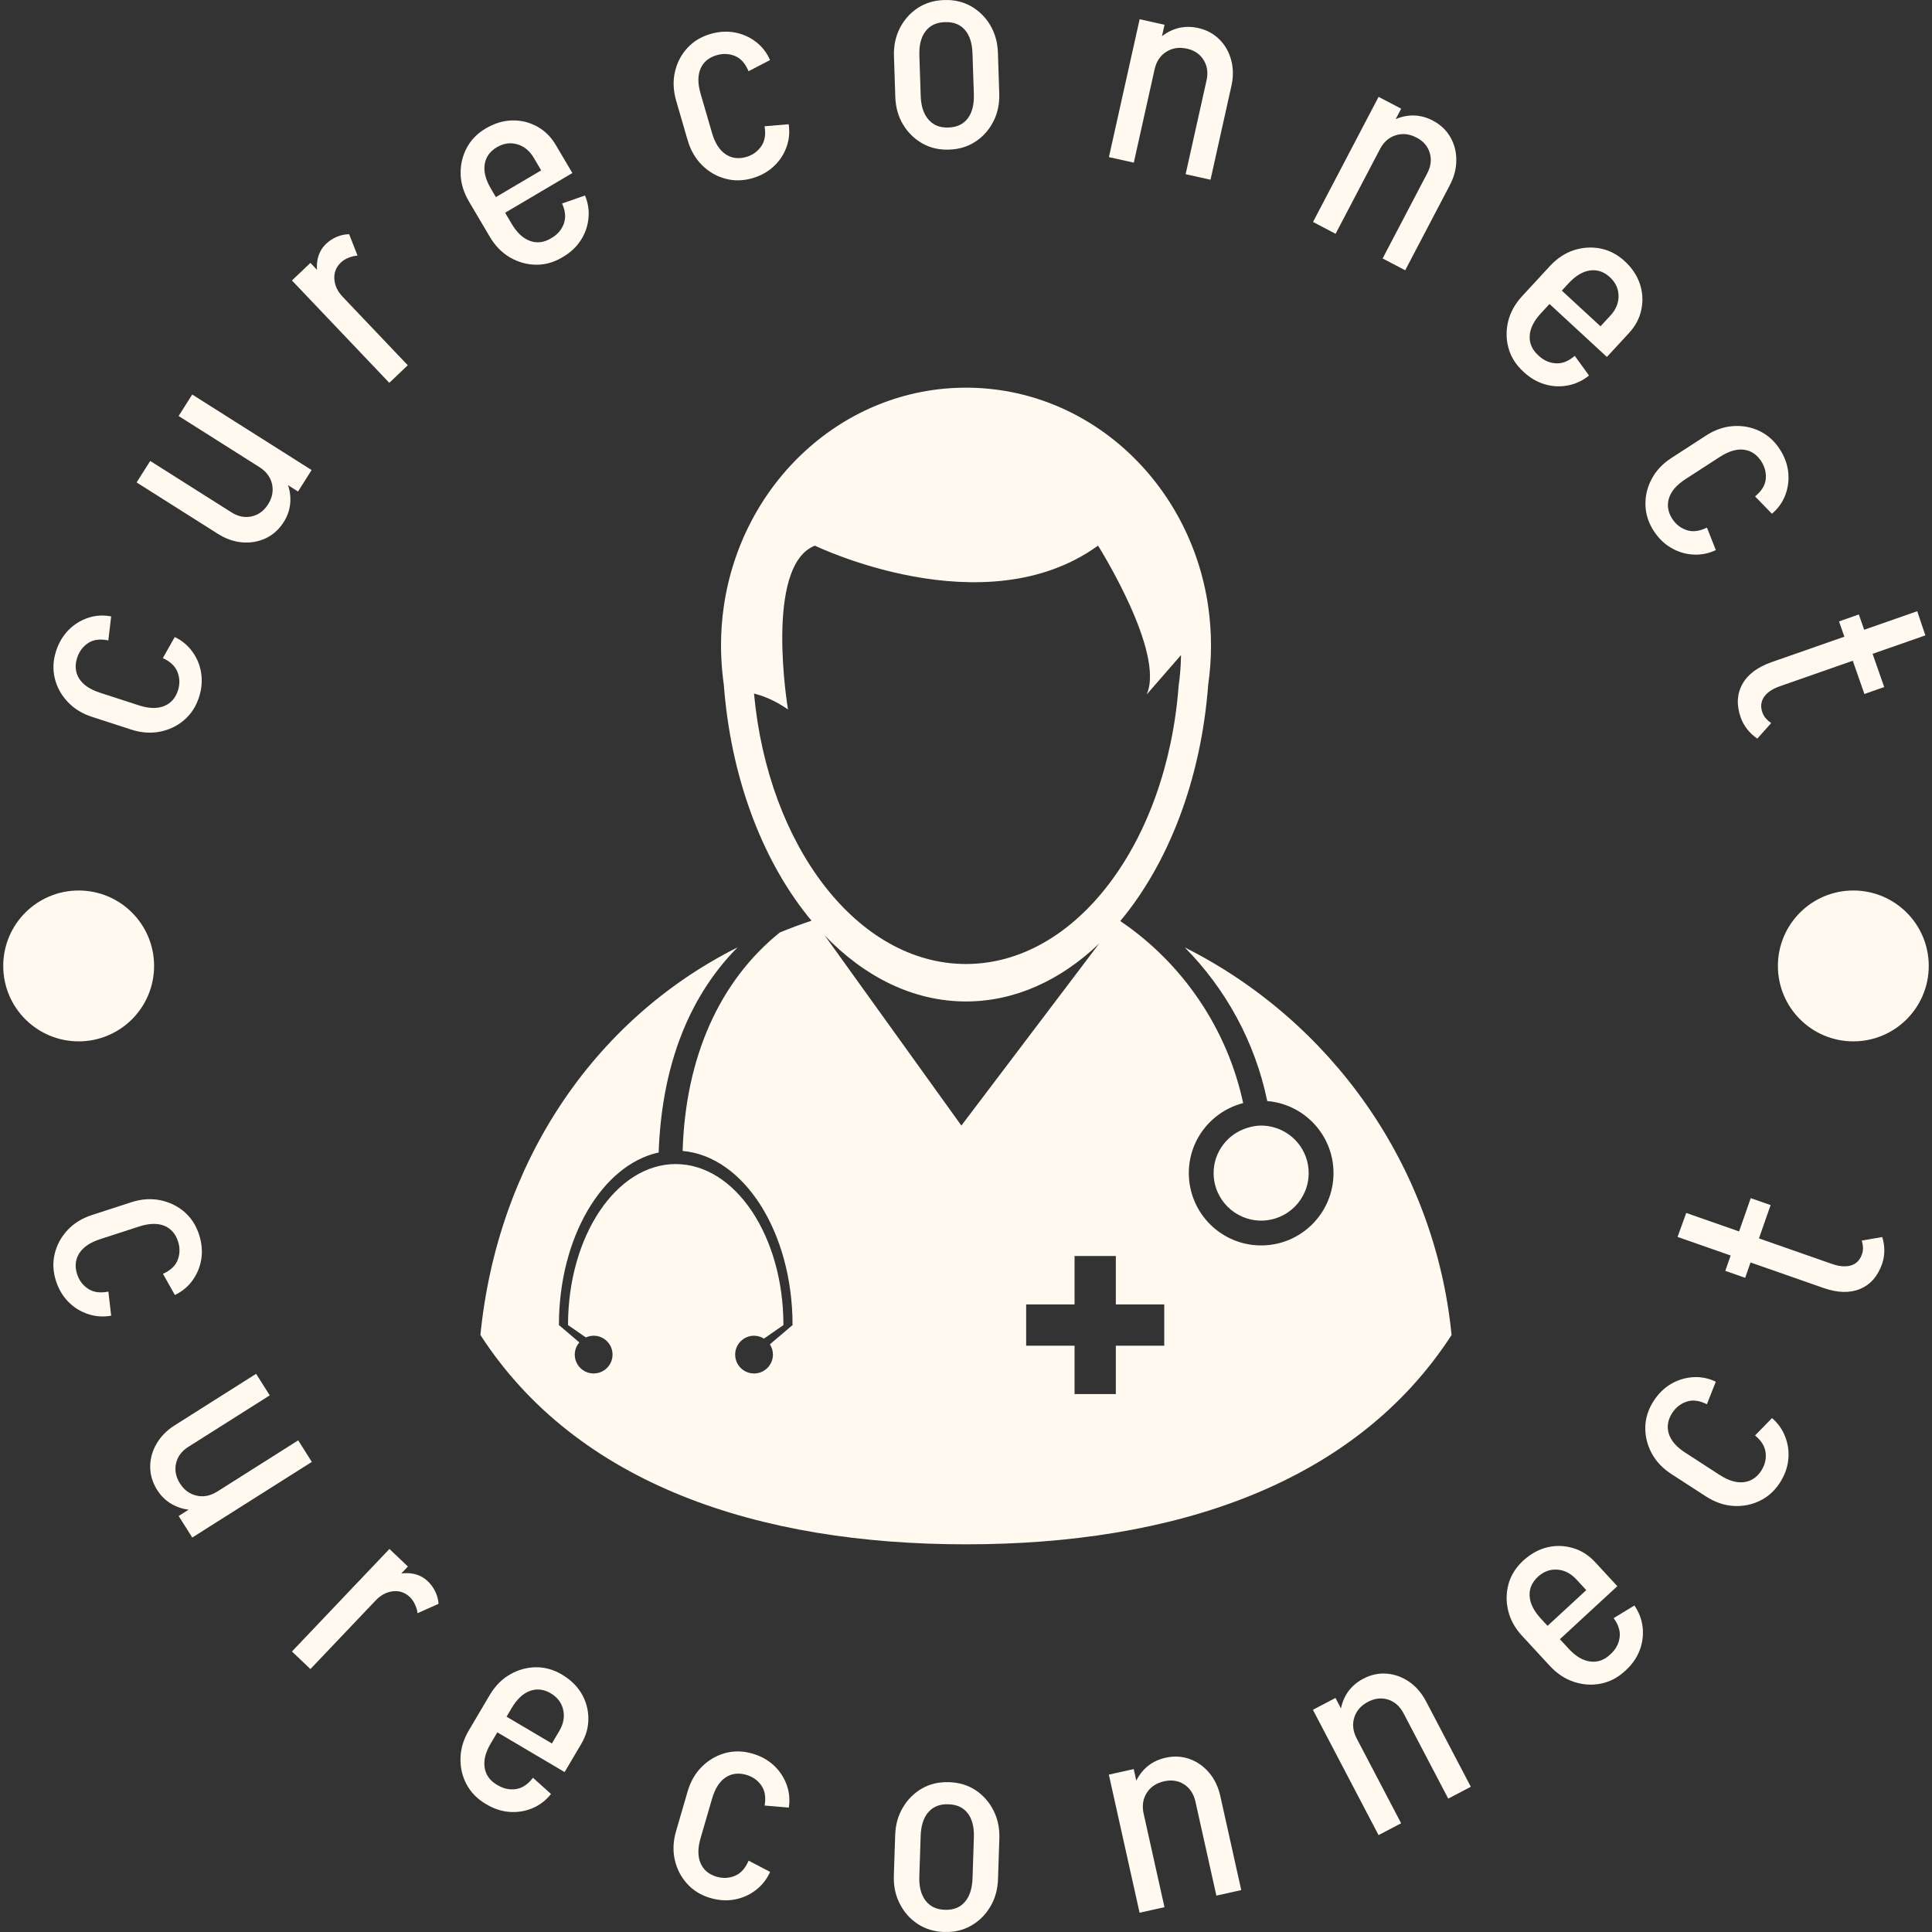 <svg xmlns="http://www.w3.org/2000/svg" version="1.1" xmlns:xlink="http://www.w3.org/1999/xlink" xmlns:svgjs="http://svgjs.dev/svgjs" width="1500" height="1500" viewBox="0 0 1500 1500"><rect x="0" y="0" width="1500" height="1500" fill="#333333" stroke="none"/><g transform="matrix(1,0,0,1,0,0)"><svg viewBox="0 0 280 280" data-background-color="#3aafa9" preserveAspectRatio="xMidYMid meet" height="1500" width="1500" xmlns="http://www.w3.org/2000/svg" xmlns:xlink="http://www.w3.org/1999/xlink"><g id="tight-bounds" transform="matrix(1,0,0,1,0,0)"><svg viewBox="0 0 280 280" height="280" width="280"><g><svg viewBox="0 0 280 280" height="280" width="280"><g><svg viewBox="0 0 280 280" height="280" width="280"><g id="textblocktransform"><svg viewBox="0 0 280 280" height="280" width="280" id="textblock"><g><svg viewBox="0 0 280 280" height="280" width="280"><g transform="matrix(1,0,0,1,69.626,56.184)"><svg viewBox="0 0 140.747 167.631" height="167.631" width="140.747"><g id="icon-0"><svg xmlns="http://www.w3.org/2000/svg" xmlns:xlink="http://www.w3.org/1999/xlink" version="1.1" x="0" y="0" viewBox="0 0 99.999 119.1" enable-background="new 0 0 100 119.1" xml:space="preserve" width="140.747" height="167.631" class="icon-xg-0" data-fill-palette-color="accent" id="xg-0"><path fill="#fff9f0" d="M72.527 57.638c4.218 4.265 7.231 9.719 8.493 15.818 3.819 0.318 6.821 3.516 6.821 7.416 0 4.114-3.336 7.45-7.448 7.45-4.115 0-7.45-3.336-7.45-7.45 0-3.473 2.381-6.381 5.597-7.204-1.654-7.727-6.304-14.458-12.657-18.747 4.947-5.918 8.32-14.542 9.055-24.328 0.19-1.317 0.29-2.666 0.29-4.039 0-1.374-0.1-2.722-0.29-4.04C73.088 9.766 62.626 0 50 0 37.368 0 26.906 9.771 25.062 22.524c-0.19 1.314-0.289 2.659-0.289 4.03 0 0.556 0.021 1.107 0.053 1.655 0.047 0.801 0.124 1.594 0.236 2.374 0.018 0.238 0.038 0.476 0.059 0.712 0.838 9.477 4.156 17.816 8.97 23.591-1.107 0.369-2.198 0.773-3.268 1.216-6.216 5.013-9.712 12.852-10.001 22.493 6.311 0.552 11.318 8.354 11.318 17.929l-2.334 1.983c0.197 0.305 0.314 0.666 0.314 1.058 0 1.074-0.871 1.943-1.945 1.943-1.072 0-1.943-0.869-1.943-1.943s0.871-1.944 1.943-1.944c0.375 0 0.723 0.111 1.021 0.297l2.005-1.394c0-9.156-4.966-16.579-11.092-16.579-6.124 0-11.089 7.423-11.089 16.579l1.836 1.273c0.244-0.111 0.516-0.177 0.803-0.177 1.074 0 1.945 0.869 1.945 1.942 0 1.075-0.871 1.944-1.945 1.944s-1.945-0.869-1.945-1.944c0-0.48 0.182-0.914 0.471-1.253l-2.102-1.788c0-9.037 4.462-16.494 10.27-17.77 0.292-8.227 2.717-15.653 8.125-21.121C11.451 65.18 1.73 80.038 0 97.546 9.945 112.917 28.611 119.1 50 119.1c21.386 0 40.054-6.183 49.999-21.554C98.269 80.04 87.551 65.186 72.527 57.638zM34.439 16.266c0 0 17.433 8.478 29.156 0 0 0 6.958 11.008 5.005 15.334l3.54-4.067c-0.015 1.081-0.097 2.144-0.248 3.184C70.684 46.816 61.344 59.344 50 59.344c-11.16 0-20.381-12.125-21.828-27.848 0.982 0.247 2.187 0.724 3.499 1.64C31.67 33.136 29.178 18.342 34.439 16.266zM49.523 75.981L35.452 56.404c4.104 4.275 9.123 6.798 14.548 6.798 5.062 0 9.77-2.197 13.711-5.963L49.523 75.981zM70.413 98.647h-4.986v4.985h-4.249v-4.985h-4.984v-4.248h4.984v-4.986h4.249v4.986h4.986V98.647z" data-fill-palette-color="accent"></path><path fill="#fff9f0" d="M80.393 85.767c2.703 0 4.893-2.19 4.893-4.896 0-2.341-1.647-4.29-3.844-4.772-0.341-0.073-0.689-0.118-1.049-0.118-0.501 0-0.973 0.097-1.427 0.235-2.002 0.613-3.469 2.453-3.469 4.655C75.498 83.576 77.69 85.767 80.393 85.767z" data-fill-palette-color="accent"></path></svg></g></svg></g><g id="text-0"><path d="M20.182 102.242l-1.138 3.504-5.746-1.866 1.137-3.504zM14.474 100.388l-1.137 3.505c-1.437-0.466-2.619-1.197-3.548-2.193-0.929-0.995-1.546-2.133-1.854-3.413-0.307-1.28-0.24-2.6 0.202-3.959v0l3.048 0.99c-0.366 1.126-0.268 2.138 0.291 3.035 0.562 0.891 1.561 1.569 2.998 2.035zM16.112 89.331l-0.412 3.482c-1.2-0.247-2.179-0.117-2.938 0.388-0.76 0.512-1.289 1.227-1.587 2.146v0l-3.048-0.99c0.391-1.204 0.988-2.215 1.79-3.035 0.809-0.818 1.748-1.407 2.817-1.768 1.071-0.368 2.197-0.442 3.378-0.223zM19.006 105.733v0l1.137-3.504c1.417 0.46 2.621 0.497 3.613 0.11 0.993-0.393 1.673-1.152 2.038-2.278v0l3.048 0.99c-0.441 1.359-1.165 2.465-2.172 3.318-1 0.856-2.169 1.413-3.505 1.674-1.336 0.26-2.723 0.157-4.159-0.31zM23.601 95.379v0l1.723-3.057c1.058 0.508 1.919 1.228 2.582 2.158 0.666 0.924 1.082 1.954 1.251 3.089 0.175 1.137 0.066 2.307-0.324 3.511v0l-3.048-0.99c0.298-0.919 0.281-1.812-0.054-2.678-0.329-0.858-1.039-1.536-2.13-2.033z" fill="#fff9f0" data-fill-palette-color="primary"></path><path d="M25.888 60.292l1.969-3.114 17.303 10.944-1.969 3.113zM19.8 69.918l1.969-3.114 11.791 7.458-1.969 3.114zM31.591 77.376l1.969-3.114c0.955 0.604 1.928 0.796 2.919 0.578 0.989-0.228 1.779-0.807 2.368-1.739v0l2.281 2.542c-0.68 1.075-1.548 1.863-2.605 2.362-1.047 0.497-2.18 0.698-3.4 0.602-1.216-0.101-2.394-0.512-3.532-1.231zM37.576 67.684l0.867-1.372c1.162 0.735 2.056 1.631 2.684 2.688 0.631 1.051 0.951 2.163 0.958 3.335 0.013 1.176-0.306 2.278-0.957 3.308v0l-2.281-2.542c0.607-0.96 0.8-1.946 0.577-2.956-0.232-1.008-0.848-1.829-1.848-2.461z" fill="#fff9f0" data-fill-palette-color="primary"></path><path d="M59.098 52.937l-2.678 2.546-14.108-14.836 2.678-2.546zM49.66 43.012l-1.206 1.146c-0.952-1.001-1.64-2.055-2.064-3.163-0.42-1.113-0.554-2.168-0.404-3.165 0.15-0.997 0.578-1.831 1.283-2.502v0l2.133 2.718c-0.685 0.652-1.001 1.445-0.948 2.38 0.058 0.94 0.46 1.802 1.206 2.586zM50.602 33.947l1.215 3.098c-0.424 0.028-0.858 0.13-1.3 0.307-0.447 0.181-0.819 0.413-1.115 0.694v0l-2.133-2.718c0.454-0.431 0.972-0.77 1.555-1.014 0.588-0.24 1.181-0.363 1.778-0.367z" fill="#fff9f0" data-fill-palette-color="primary"></path><path d="M82.953 25.077l-11.907 7.033-1.339-2.267 11.907-7.033zM81.607 37.228l-0.175 0.104-1.63-2.76 0.176-0.104zM74.158 32.442l-3.173 1.873-3.031-5.132 3.172-1.873zM81.614 22.81l-3.181 1.879-1.069-1.81 3.181-1.879zM80.545 21v0l-3.181 1.879c-0.606-1.025-1.408-1.681-2.407-1.969-0.999-0.287-1.988-0.142-2.967 0.437v0l-1.609-2.724c1.254-0.741 2.521-1.13 3.803-1.168 1.282-0.038 2.485 0.247 3.61 0.855 1.131 0.604 2.048 1.501 2.751 2.69zM81.46 29.492v0l3.323-1.157c0.451 1.085 0.617 2.196 0.498 3.333-0.113 1.133-0.482 2.181-1.107 3.143-0.622 0.968-1.477 1.773-2.567 2.417v0l-1.629-2.76c0.838-0.495 1.415-1.176 1.733-2.042 0.321-0.861 0.237-1.839-0.251-2.934zM71.147 27.345l-3.172 1.874c-0.782-1.324-1.188-2.661-1.219-4.01-0.025-1.353 0.269-2.609 0.88-3.768 0.617-1.163 1.544-2.109 2.78-2.839v0l1.609 2.724c-1.025 0.606-1.618 1.434-1.779 2.486-0.167 1.055 0.133 2.233 0.901 3.533zM70.985 34.315v0l3.173-1.873c0.758 1.283 1.639 2.106 2.643 2.468 0.999 0.366 2.011 0.247 3.036-0.358v0l1.63 2.759c-1.236 0.73-2.514 1.082-3.834 1.055-1.31-0.024-2.555-0.379-3.735-1.065-1.174-0.69-2.145-1.685-2.913-2.986z" fill="#fff9f0" data-fill-palette-color="primary"></path><path d="M103.209 19.329l-3.538 1.029-1.687-5.801 3.537-1.029zM101.533 13.567l-3.538 1.029c-0.422-1.45-0.482-2.839-0.181-4.167 0.301-1.328 0.895-2.478 1.781-3.452 0.886-0.973 2.015-1.66 3.387-2.059v0l0.895 3.078c-1.137 0.331-1.919 0.98-2.346 1.947-0.421 0.966-0.42 2.174 0.002 3.624zM111.598 8.704l-3.112 1.618c-0.471-1.131-1.128-1.868-1.972-2.212-0.85-0.341-1.739-0.376-2.667-0.106v0l-0.895-3.077c1.215-0.354 2.387-0.429 3.516-0.226 1.131 0.21 2.146 0.655 3.046 1.336 0.906 0.679 1.601 1.568 2.084 2.667zM99.66 20.319v0l3.538-1.029c0.416 1.431 1.063 2.447 1.939 3.05 0.883 0.6 1.893 0.735 3.03 0.404v0l0.895 3.077c-1.372 0.399-2.694 0.422-3.965 0.07-1.27-0.346-2.388-0.999-3.355-1.958-0.966-0.959-1.66-2.164-2.082-3.614zM110.807 18.299v0l3.496-0.295c0.175 1.161 0.064 2.277-0.333 3.35-0.39 1.07-1.007 1.994-1.851 2.77-0.842 0.784-1.871 1.352-3.086 1.706v0l-0.895-3.077c0.928-0.27 1.656-0.786 2.185-1.55 0.524-0.755 0.686-1.723 0.484-2.904z" fill="#fff9f0" data-fill-palette-color="primary"></path><path d="M144.821 13.57l-3.683 0.121-0.196-5.957 3.683-0.121zM133.437 13.945l-3.682 0.121-0.197-5.957 3.683-0.122zM137.066 3.205l-0.245 0.008-0.105-3.203 0.244-0.008zM137.674 21.678l-0.245 0.008-0.105-3.203 0.245-0.008zM133.242 8.028l-3.682 0.122c-0.05-1.51 0.236-2.87 0.856-4.083 0.627-1.212 1.487-2.18 2.58-2.903 1.099-0.724 2.367-1.109 3.801-1.157v0l0.106 3.203c-1.19 0.039-2.108 0.474-2.755 1.306-0.653 0.832-0.955 2.002-0.906 3.512zM144.626 7.653v0l-3.683 0.122c-0.05-1.51-0.418-2.658-1.103-3.446-0.693-0.787-1.645-1.161-2.856-1.121v0l-0.105-3.203c1.428-0.047 2.714 0.254 3.859 0.904 1.145 0.65 2.066 1.559 2.765 2.727 0.699 1.168 1.073 2.507 1.123 4.017zM129.753 14.025v0l3.683-0.121c0.049 1.489 0.427 2.634 1.134 3.434 0.7 0.801 1.646 1.181 2.835 1.143v0l0.106 3.203c-1.435 0.047-2.725-0.257-3.87-0.915-1.138-0.65-2.06-1.559-2.765-2.727-0.699-1.162-1.073-2.501-1.123-4.017zM141.137 13.65l3.682-0.121c0.05 1.516-0.235 2.877-0.856 4.082-0.62 1.212-1.48 2.18-2.58 2.903-1.099 0.731-2.363 1.119-3.791 1.167v0l-0.105-3.203c1.21-0.04 2.135-0.482 2.775-1.327 0.633-0.845 0.924-2.011 0.875-3.501z" fill="#fff9f0" data-fill-palette-color="primary"></path><path d="M164.319 23.573l-3.606-0.803 4.452-19.984 3.606 0.804zM175.436 26.05l-3.606-0.804 3.032-13.607 3.606 0.803zM178.468 12.442l-3.606-0.803c0.247-1.109 0.106-2.088-0.423-2.939-0.527-0.856-1.332-1.405-2.414-1.646v0l1.618-2.996c1.215 0.271 2.237 0.816 3.066 1.635 0.828 0.819 1.401 1.818 1.717 2.996 0.323 1.18 0.337 2.431 0.042 3.753zM167.333 10.045l-1.584-0.353c0.3-1.348 0.845-2.495 1.634-3.442 0.796-0.945 1.736-1.614 2.821-2.006 1.084-0.393 2.231-0.455 3.439-0.186v0l-1.618 2.996c-1.136-0.253-2.139-0.1-3.009 0.459-0.869 0.552-1.43 1.396-1.683 2.532z" fill="#fff9f0" data-fill-palette-color="primary"></path><path d="M193.564 33.885l-3.272-1.715 9.502-18.134 3.273 1.714zM203.653 39.171l-3.273-1.714 6.471-12.349 3.273 1.715zM210.124 26.823l-3.273-1.715c0.527-1.006 0.646-1.989 0.358-2.947-0.286-0.964-0.92-1.704-1.903-2.218v0l2.343-2.471c1.103 0.578 1.948 1.37 2.534 2.376 0.587 1.006 0.879 2.12 0.877 3.34 0.004 1.224-0.308 2.435-0.936 3.635zM199.997 21.608l-1.437-0.753c0.641-1.223 1.466-2.189 2.474-2.897 1.015-0.705 2.097-1.106 3.246-1.203 1.149-0.097 2.272 0.142 3.369 0.717v0l-2.343 2.471c-1.031-0.54-2.039-0.654-3.025-0.341-0.983 0.307-1.744 0.976-2.284 2.006z" fill="#fff9f0" data-fill-palette-color="primary"></path><path d="M232.884 51.732l-10.162-9.38 1.786-1.935 10.162 9.38zM220.86 53.939l-0.15-0.139 2.173-2.354 0.15 0.138zM223.3 45.427l-2.707-2.499 4.043-4.38 2.707 2.5zM234.67 49.797l-2.715-2.506 1.426-1.545 2.715 2.506zM236.096 48.252v0l-2.715-2.506c0.808-0.875 1.205-1.832 1.192-2.871-0.013-1.04-0.436-1.945-1.271-2.716v0l2.146-2.324c1.07 0.988 1.807 2.09 2.212 3.306 0.405 1.216 0.478 2.451 0.221 3.703-0.253 1.257-0.848 2.393-1.785 3.408zM228.226 51.572v0l2.064 2.849c-0.909 0.744-1.925 1.223-3.048 1.437-1.118 0.218-2.228 0.166-3.329-0.156-1.106-0.317-2.123-0.905-3.053-1.763v0l2.173-2.355c0.715 0.66 1.533 1.017 2.456 1.072 0.917 0.06 1.83-0.302 2.737-1.084zM227.315 41.078l-2.707-2.5c1.043-1.13 2.206-1.903 3.49-2.32 1.288-0.413 2.576-0.493 3.861-0.241 1.291 0.257 2.464 0.872 3.519 1.845v0l-2.146 2.325c-0.875-0.808-1.839-1.137-2.892-0.989-1.058 0.143-2.1 0.77-3.125 1.88zM220.593 42.928v0l2.707 2.499c-1.011 1.095-1.545 2.176-1.604 3.242-0.063 1.062 0.342 1.997 1.217 2.804v0l-2.173 2.355c-1.055-0.974-1.759-2.096-2.114-3.368-0.354-1.262-0.372-2.556-0.054-3.883 0.323-1.323 0.996-2.539 2.021-3.649z" fill="#fff9f0" data-fill-palette-color="primary"></path><path d="M244.212 69.481l-2.003-3.092 5.071-3.285 2.003 3.092zM249.249 66.218l-2.003-3.092c1.268-0.821 2.581-1.279 3.938-1.372 1.358-0.093 2.631 0.144 3.818 0.712 1.187 0.569 2.169 1.452 2.946 2.652v0l-2.689 1.742c-0.644-0.994-1.49-1.556-2.54-1.686-1.046-0.125-2.203 0.223-3.47 1.044zM256.801 74.459l-2.444-2.515c0.948-0.776 1.465-1.618 1.55-2.525 0.082-0.912-0.14-1.774-0.665-2.584v0l2.69-1.743c0.688 1.062 1.097 2.163 1.227 3.303 0.125 1.143-0.01 2.244-0.402 3.301-0.39 1.063-1.041 1.984-1.956 2.763zM242.243 66.366v0l2.003 3.093c-1.251 0.81-2.038 1.722-2.362 2.734-0.321 1.019-0.16 2.025 0.484 3.019v0l-2.69 1.742c-0.777-1.199-1.179-2.459-1.207-3.778-0.034-1.316 0.27-2.574 0.91-3.776 0.64-1.201 1.595-2.213 2.862-3.034zM247.384 76.461v0l1.288 3.264c-1.062 0.501-2.163 0.716-3.304 0.644-1.137-0.066-2.199-0.391-3.186-0.976-0.993-0.581-1.833-1.403-2.521-2.464v0l2.69-1.743c0.525 0.811 1.23 1.36 2.113 1.647 0.874 0.285 1.847 0.161 2.92-0.372z" fill="#fff9f0" data-fill-palette-color="primary"></path><path d="M257.921 99.467l-1.22-3.488 21.157-7.397 1.181 3.501zM270.203 100.579l-3.679-10.521 2.871-1.004 3.679 10.521zM256.74 95.966v0l1.219 3.487c-0.745 0.26-1.335 0.582-1.771 0.965-0.438 0.377-0.724 0.805-0.859 1.285-0.137 0.473-0.112 0.98 0.077 1.519v0l-3.133 0.749c-0.624-1.786-0.547-3.388 0.234-4.806 0.78-1.419 2.191-2.485 4.233-3.199zM256.691 104.794v0l-2.004 2.247c-0.565-0.379-1.055-0.831-1.469-1.357-0.417-0.532-0.732-1.103-0.945-1.713v0l3.133-0.749c0.117 0.334 0.283 0.625 0.5 0.874 0.219 0.255 0.481 0.488 0.785 0.698z" fill="#fff9f0" data-fill-palette-color="primary"></path><path d="M14.438 179.614l-1.141-3.514 5.756-1.869 1.141 3.513zM20.156 177.757l-1.142-3.514c1.437-0.467 2.823-0.57 4.16-0.31 1.338 0.266 2.511 0.826 3.518 1.68 1 0.855 1.722 1.966 2.166 3.331v0l-3.048 0.99c-0.368-1.132-1.042-1.897-2.022-2.294-0.985-0.388-2.195-0.349-3.632 0.117zM25.343 187.683l-1.725-3.067c1.116-0.506 1.832-1.189 2.146-2.049 0.323-0.856 0.334-1.747 0.033-2.672v0l3.048-0.99c0.393 1.21 0.506 2.383 0.338 3.517-0.174 1.137-0.588 2.165-1.241 3.086-0.65 0.927-1.517 1.652-2.599 2.175zM13.336 176.088v0l1.141 3.514c-1.417 0.46-2.413 1.138-2.988 2.032-0.573 0.901-0.675 1.918-0.307 3.051v0l-3.058 0.994c-0.444-1.365-0.509-2.689-0.196-3.972 0.307-1.28 0.923-2.421 1.85-3.423 0.929-0.996 2.114-1.728 3.558-2.196zM15.707 187.186v0l0.405 3.495c-1.157 0.204-2.277 0.125-3.361-0.239-1.082-0.357-2.027-0.944-2.836-1.761-0.809-0.817-1.41-1.831-1.804-3.041v0l3.058-0.993c0.301 0.925 0.836 1.638 1.607 2.139 0.779 0.505 1.756 0.639 2.931 0.4z" fill="#fff9f0" data-fill-palette-color="primary"></path><path d="M43.217 208.747l1.976 3.123-17.328 10.961-1.975-3.122zM37.117 199.104l1.975 3.123-11.807 7.469-1.976-3.122zM25.309 206.574l1.976 3.122c-0.96 0.607-1.551 1.404-1.773 2.39-0.218 0.991-0.031 1.956 0.562 2.893v0l-3.288 0.969c-0.68-1.075-1.02-2.197-1.018-3.366-0.004-1.165 0.3-2.275 0.912-3.33 0.609-1.061 1.485-1.954 2.629-2.678zM31.513 216.151l0.868 1.372c-1.167 0.738-2.363 1.165-3.587 1.279-1.22 0.12-2.364-0.071-3.43-0.572-1.068-0.492-1.927-1.252-2.578-2.282v0l3.288-0.969c0.607 0.96 1.413 1.553 2.418 1.78 1.008 0.232 2.015 0.029 3.021-0.608z" fill="#fff9f0" data-fill-palette-color="primary"></path><path d="M44.988 241.892l-2.677-2.546 14.128-14.859 2.678 2.546zM54.44 231.952l-1.206-1.147c0.952-1.001 1.97-1.741 3.056-2.221 1.09-0.475 2.139-0.665 3.147-0.57 1.004 0.1 1.86 0.487 2.571 1.163v0l-2.614 2.275c-0.685-0.652-1.496-0.93-2.432-0.834-0.936 0.105-1.776 0.55-2.522 1.334zM63.555 232.437l-3.041 1.362c-0.044-0.418-0.17-0.843-0.378-1.276-0.204-0.438-0.451-0.795-0.742-1.071v0l2.614-2.275c0.449 0.427 0.81 0.93 1.085 1.51 0.274 0.571 0.429 1.154 0.462 1.75z" fill="#fff9f0" data-fill-palette-color="primary"></path><path d="M81.829 256.823l-11.916-7.039 1.339-2.267 11.916 7.039zM70.524 261.513l-0.176-0.104 1.635-2.768 0.176 0.104zM71.124 252.669l-3.181-1.879 3.037-5.14 3.181 1.879zM83.168 254.556l-3.181-1.879 1.074-1.819 3.181 1.878zM84.242 252.737v0l-3.181-1.879c0.606-1.025 0.792-2.049 0.558-3.073-0.231-1.014-0.836-1.809-1.814-2.387v0l1.609-2.724c1.26 0.744 2.215 1.668 2.867 2.772 0.648 1.11 0.978 2.304 0.989 3.583 0.017 1.282-0.326 2.518-1.028 3.708zM77.241 257.645v0l2.618 2.352c-0.732 0.919-1.622 1.602-2.67 2.051-1.053 0.445-2.153 0.629-3.301 0.551-1.148-0.077-2.269-0.439-3.364-1.086v0l1.635-2.768c0.838 0.495 1.711 0.675 2.62 0.54 0.919-0.137 1.739-0.684 2.462-1.639zM74.14 247.564l-3.181-1.879c0.782-1.324 1.759-2.323 2.932-2.998 1.167-0.678 2.41-1.03 3.73-1.056 1.316-0.021 2.592 0.334 3.828 1.064v0l-1.609 2.724c-1.025-0.606-2.037-0.725-3.035-0.359-1.008 0.369-1.896 1.203-2.665 2.504zM67.943 250.79v0l3.181 1.879c-0.758 1.283-1.053 2.452-0.886 3.507 0.161 1.051 0.755 1.88 1.78 2.486v0l-1.635 2.768c-1.236-0.73-2.161-1.679-2.775-2.848-0.617-1.163-0.907-2.424-0.869-3.786 0.031-1.364 0.433-2.7 1.204-4.006z" fill="#fff9f0" data-fill-palette-color="primary"></path><path d="M101.517 266.451l-3.547-1.032 1.69-5.811 3.548 1.032zM103.197 260.679l-3.548-1.032c0.422-1.45 1.116-2.655 2.082-3.614 0.973-0.957 2.095-1.612 3.367-1.965 1.27-0.346 2.594-0.319 3.973 0.082v0l-0.895 3.078c-1.143-0.333-2.155-0.205-3.034 0.382-0.875 0.596-1.523 1.619-1.945 3.069zM114.322 261.97l-3.507-0.297c0.21-1.207 0.047-2.183-0.487-2.927-0.526-0.748-1.257-1.258-2.191-1.53v0l0.895-3.077c1.222 0.355 2.255 0.922 3.098 1.699 0.842 0.783 1.46 1.704 1.854 2.76 0.401 1.059 0.513 2.183 0.338 3.372zM97.981 265.38v0l3.548 1.032c-0.416 1.431-0.416 2.635 0.001 3.614 0.423 0.981 1.207 1.637 2.35 1.97v0l-0.898 3.087c-1.379-0.401-2.51-1.091-3.394-2.072-0.886-0.973-1.483-2.125-1.791-3.454-0.301-1.328-0.24-2.72 0.184-4.177zM108.492 269.66v0l3.119 1.63c-0.482 1.072-1.178 1.953-2.088 2.645-0.903 0.694-1.921 1.146-3.051 1.355-1.131 0.21-2.307 0.137-3.529-0.219v0l0.898-3.087c0.934 0.272 1.825 0.23 2.672-0.126 0.856-0.36 1.516-1.093 1.979-2.198z" fill="#fff9f0" data-fill-palette-color="primary"></path><path d="M144.638 272.368l-3.692-0.122 0.196-5.967 3.693 0.121zM133.234 271.992l-3.692-0.122 0.196-5.967 3.693 0.122zM137.562 261.494l-0.244-0.008 0.105-3.203 0.245 0.008zM136.953 279.998l-0.245-0.008 0.106-3.213 0.245 0.008zM133.429 266.066l-3.692-0.122c0.05-1.51 0.427-2.849 1.133-4.017 0.699-1.168 1.621-2.081 2.765-2.737 1.145-0.65 2.434-0.951 3.87-0.904v0l-0.106 3.203c-1.19-0.039-2.135 0.335-2.835 1.122-0.707 0.794-1.085 1.945-1.135 3.455zM144.834 266.441v0l-3.693-0.121c0.05-1.51-0.245-2.683-0.885-3.522-0.633-0.831-1.558-1.266-2.775-1.306v0l0.105-3.203c1.435 0.047 2.702 0.433 3.802 1.156 1.099 0.731 1.959 1.702 2.579 2.914 0.627 1.212 0.916 2.573 0.867 4.082zM129.543 271.83v0l3.692 0.121c-0.049 1.489 0.253 2.657 0.906 3.502 0.646 0.845 1.564 1.287 2.755 1.326v0l-0.106 3.214c-1.435-0.047-2.702-0.436-3.801-1.167-1.099-0.724-1.959-1.692-2.58-2.904-0.627-1.212-0.916-2.576-0.866-4.092zM140.947 272.205l3.693 0.122c-0.05 1.516-0.428 2.859-1.134 4.027-0.699 1.168-1.621 2.077-2.765 2.727-1.145 0.657-2.435 0.961-3.87 0.914v0l0.106-3.213c1.217 0.04 2.169-0.34 2.856-1.141 0.694-0.801 1.065-1.946 1.114-3.436z" fill="#fff9f0" data-fill-palette-color="primary"></path><path d="M168.764 276.403l-3.607 0.802-4.456-20.013 3.606-0.803zM179.891 273.925l-3.606 0.803-3.034-13.628 3.606-0.803zM176.857 260.297l-3.606 0.803c-0.247-1.109-0.791-1.94-1.632-2.491-0.846-0.544-1.81-0.695-2.893-0.454v0l0.203-3.412c1.215-0.271 2.372-0.211 3.469 0.179 1.099 0.397 2.045 1.061 2.838 1.992 0.786 0.933 1.327 2.061 1.621 3.383zM165.747 262.854l-1.594 0.355c-0.3-1.348-0.29-2.619 0.029-3.813 0.32-1.193 0.887-2.201 1.701-3.023 0.815-0.816 1.83-1.359 3.045-1.63v0l-0.202 3.412c-1.136 0.253-1.98 0.814-2.532 1.682-0.551 0.875-0.7 1.881-0.447 3.017z" fill="#fff9f0" data-fill-palette-color="primary"></path><path d="M203.063 264.243l-3.272 1.715-9.515-18.163 3.272-1.714zM213.162 258.953l-3.273 1.715-6.479-12.368 3.273-1.714zM206.683 246.586l-3.273 1.714c-0.527-1.007-1.269-1.667-2.224-1.98-0.958-0.304-1.929-0.199-2.911 0.315v0l-0.694-3.347c1.103-0.578 2.235-0.821 3.397-0.731 1.164 0.097 2.251 0.492 3.259 1.185 1.002 0.696 1.818 1.644 2.446 2.844zM196.622 251.948l-1.446 0.758c-0.641-1.224-0.962-2.453-0.965-3.689-0.002-1.236 0.283-2.356 0.854-3.362 0.575-1 1.413-1.789 2.516-2.367v0l0.694 3.347c-1.031 0.54-1.699 1.301-2.007 2.284-0.304 0.989-0.186 1.998 0.354 3.029z" fill="#fff9f0" data-fill-palette-color="primary"></path><path d="M234.395 229.882l-10.17 9.386-1.786-1.934 10.17-9.387zM235.633 242.058l-0.15 0.139-2.18-2.363 0.15-0.138zM227.337 238.938l-2.715 2.506-4.05-4.387 2.715-2.506zM232.609 227.947l-2.715 2.506-1.433-1.553 2.715-2.505zM231.176 226.395v0l-2.715 2.505c-0.808-0.875-1.735-1.348-2.782-1.418-1.037-0.07-1.973 0.28-2.808 1.05v0l-2.146-2.325c1.075-0.992 2.235-1.642 3.48-1.948 1.25-0.301 2.488-0.274 3.716 0.084 1.233 0.353 2.318 1.037 3.255 2.052zM233.863 234.512v0l3.005-1.83c0.669 0.966 1.068 2.015 1.196 3.147 0.123 1.136-0.018 2.243-0.422 3.32-0.404 1.077-1.074 2.047-2.009 2.909v0l-2.18-2.362c0.715-0.66 1.139-1.445 1.271-2.354 0.133-0.919-0.154-1.862-0.861-2.83zM223.315 234.581l-2.715 2.506c-1.043-1.13-1.719-2.354-2.027-3.671-0.313-1.313-0.293-2.605 0.061-3.876 0.359-1.266 1.066-2.386 2.121-3.36v0l2.146 2.324c-0.875 0.808-1.281 1.742-1.217 2.805 0.063 1.071 0.607 2.162 1.631 3.272zM224.622 241.444v0l2.715-2.506c1.011 1.095 2.045 1.714 3.103 1.858 1.053 0.148 2.018-0.182 2.893-0.989v0l2.18 2.362c-1.055 0.974-2.23 1.586-3.526 1.838-1.291 0.256-2.583 0.171-3.875-0.257-1.298-0.423-2.461-1.192-3.49-2.306z" fill="#fff9f0" data-fill-palette-color="primary"></path><path d="M249.277 213.793l-2.009 3.101-5.079-3.291 2.009-3.101zM244.232 210.524l-2.009 3.101c-1.268-0.821-2.222-1.833-2.862-3.034-0.637-1.207-0.941-2.47-0.913-3.79 0.034-1.316 0.441-2.576 1.222-3.781v0l2.689 1.742c-0.647 0.999-0.816 2.005-0.507 3.016 0.319 1.009 1.112 1.925 2.38 2.746zM248.67 200.241l-1.294 3.272c-1.096-0.548-2.077-0.673-2.943-0.374-0.868 0.289-1.567 0.841-2.096 1.658v0l-2.689-1.743c0.692-1.068 1.531-1.894 2.518-2.479 0.993-0.581 2.052-0.908 3.177-0.981 1.129-0.079 2.238 0.137 3.327 0.647zM247.234 216.871v0l2.009-3.1c1.251 0.81 2.404 1.157 3.462 1.039 1.061-0.123 1.915-0.685 2.562-1.684v0l2.698 1.748c-0.781 1.205-1.767 2.09-2.96 2.654-1.187 0.569-2.462 0.809-3.823 0.721-1.358-0.094-2.674-0.553-3.948-1.378zM254.357 208.036v0l2.458-2.518c0.888 0.77 1.532 1.69 1.933 2.761 0.405 1.065 0.545 2.169 0.42 3.312-0.125 1.143-0.533 2.249-1.225 3.317v0l-2.698-1.748c0.529-0.817 0.745-1.682 0.648-2.596-0.099-0.923-0.611-1.766-1.536-2.528z" fill="#fff9f0" data-fill-palette-color="primary"></path><path d="M265.528 183.187l-1.22 3.487-21.184-7.41 1.258-3.474zM256.61 174.65l-3.687 10.54-2.88-1.008 3.686-10.539zM264.27 186.661v0l1.22-3.487c0.745 0.261 1.407 0.377 1.986 0.348 0.583-0.019 1.077-0.175 1.482-0.465 0.398-0.293 0.69-0.706 0.877-1.24v0l2.927 1.37c-0.625 1.785-1.684 2.99-3.178 3.614-1.494 0.624-3.265 0.577-5.314-0.14zM269.82 179.79v0l2.967-0.508c0.208 0.642 0.309 1.301 0.303 1.977-0.003 0.669-0.113 1.312-0.328 1.928v0l-2.927-1.37c0.117-0.334 0.172-0.668 0.166-1.001-0.015-0.329-0.075-0.671-0.181-1.026z" fill="#fff9f0" data-fill-palette-color="primary"></path><path d="M0.47 139.99c0-6.038 4.894-10.932 10.931-10.932 6.038 0 10.932 4.894 10.932 10.932 0 6.038-4.894 10.932-10.932 10.932-6.038 0-10.932-4.894-10.931-10.932z" fill="#fff9f0" data-fill-palette-color="primary"></path><path d="M257.667 139.99c0-6.038 4.894-10.932 10.932-10.932 6.038 0 10.932 4.894 10.931 10.932 0 6.038-4.894 10.932-10.931 10.932-6.038 0-10.932-4.894-10.932-10.932z" fill="#fff9f0" data-fill-palette-color="primary"></path></g><g id="text-1"></g></svg></g></svg></g></svg></g></svg></g><defs></defs></svg><rect width="280" height="280" fill="none" stroke="none" visibility="hidden"></rect></g></svg></g></svg>